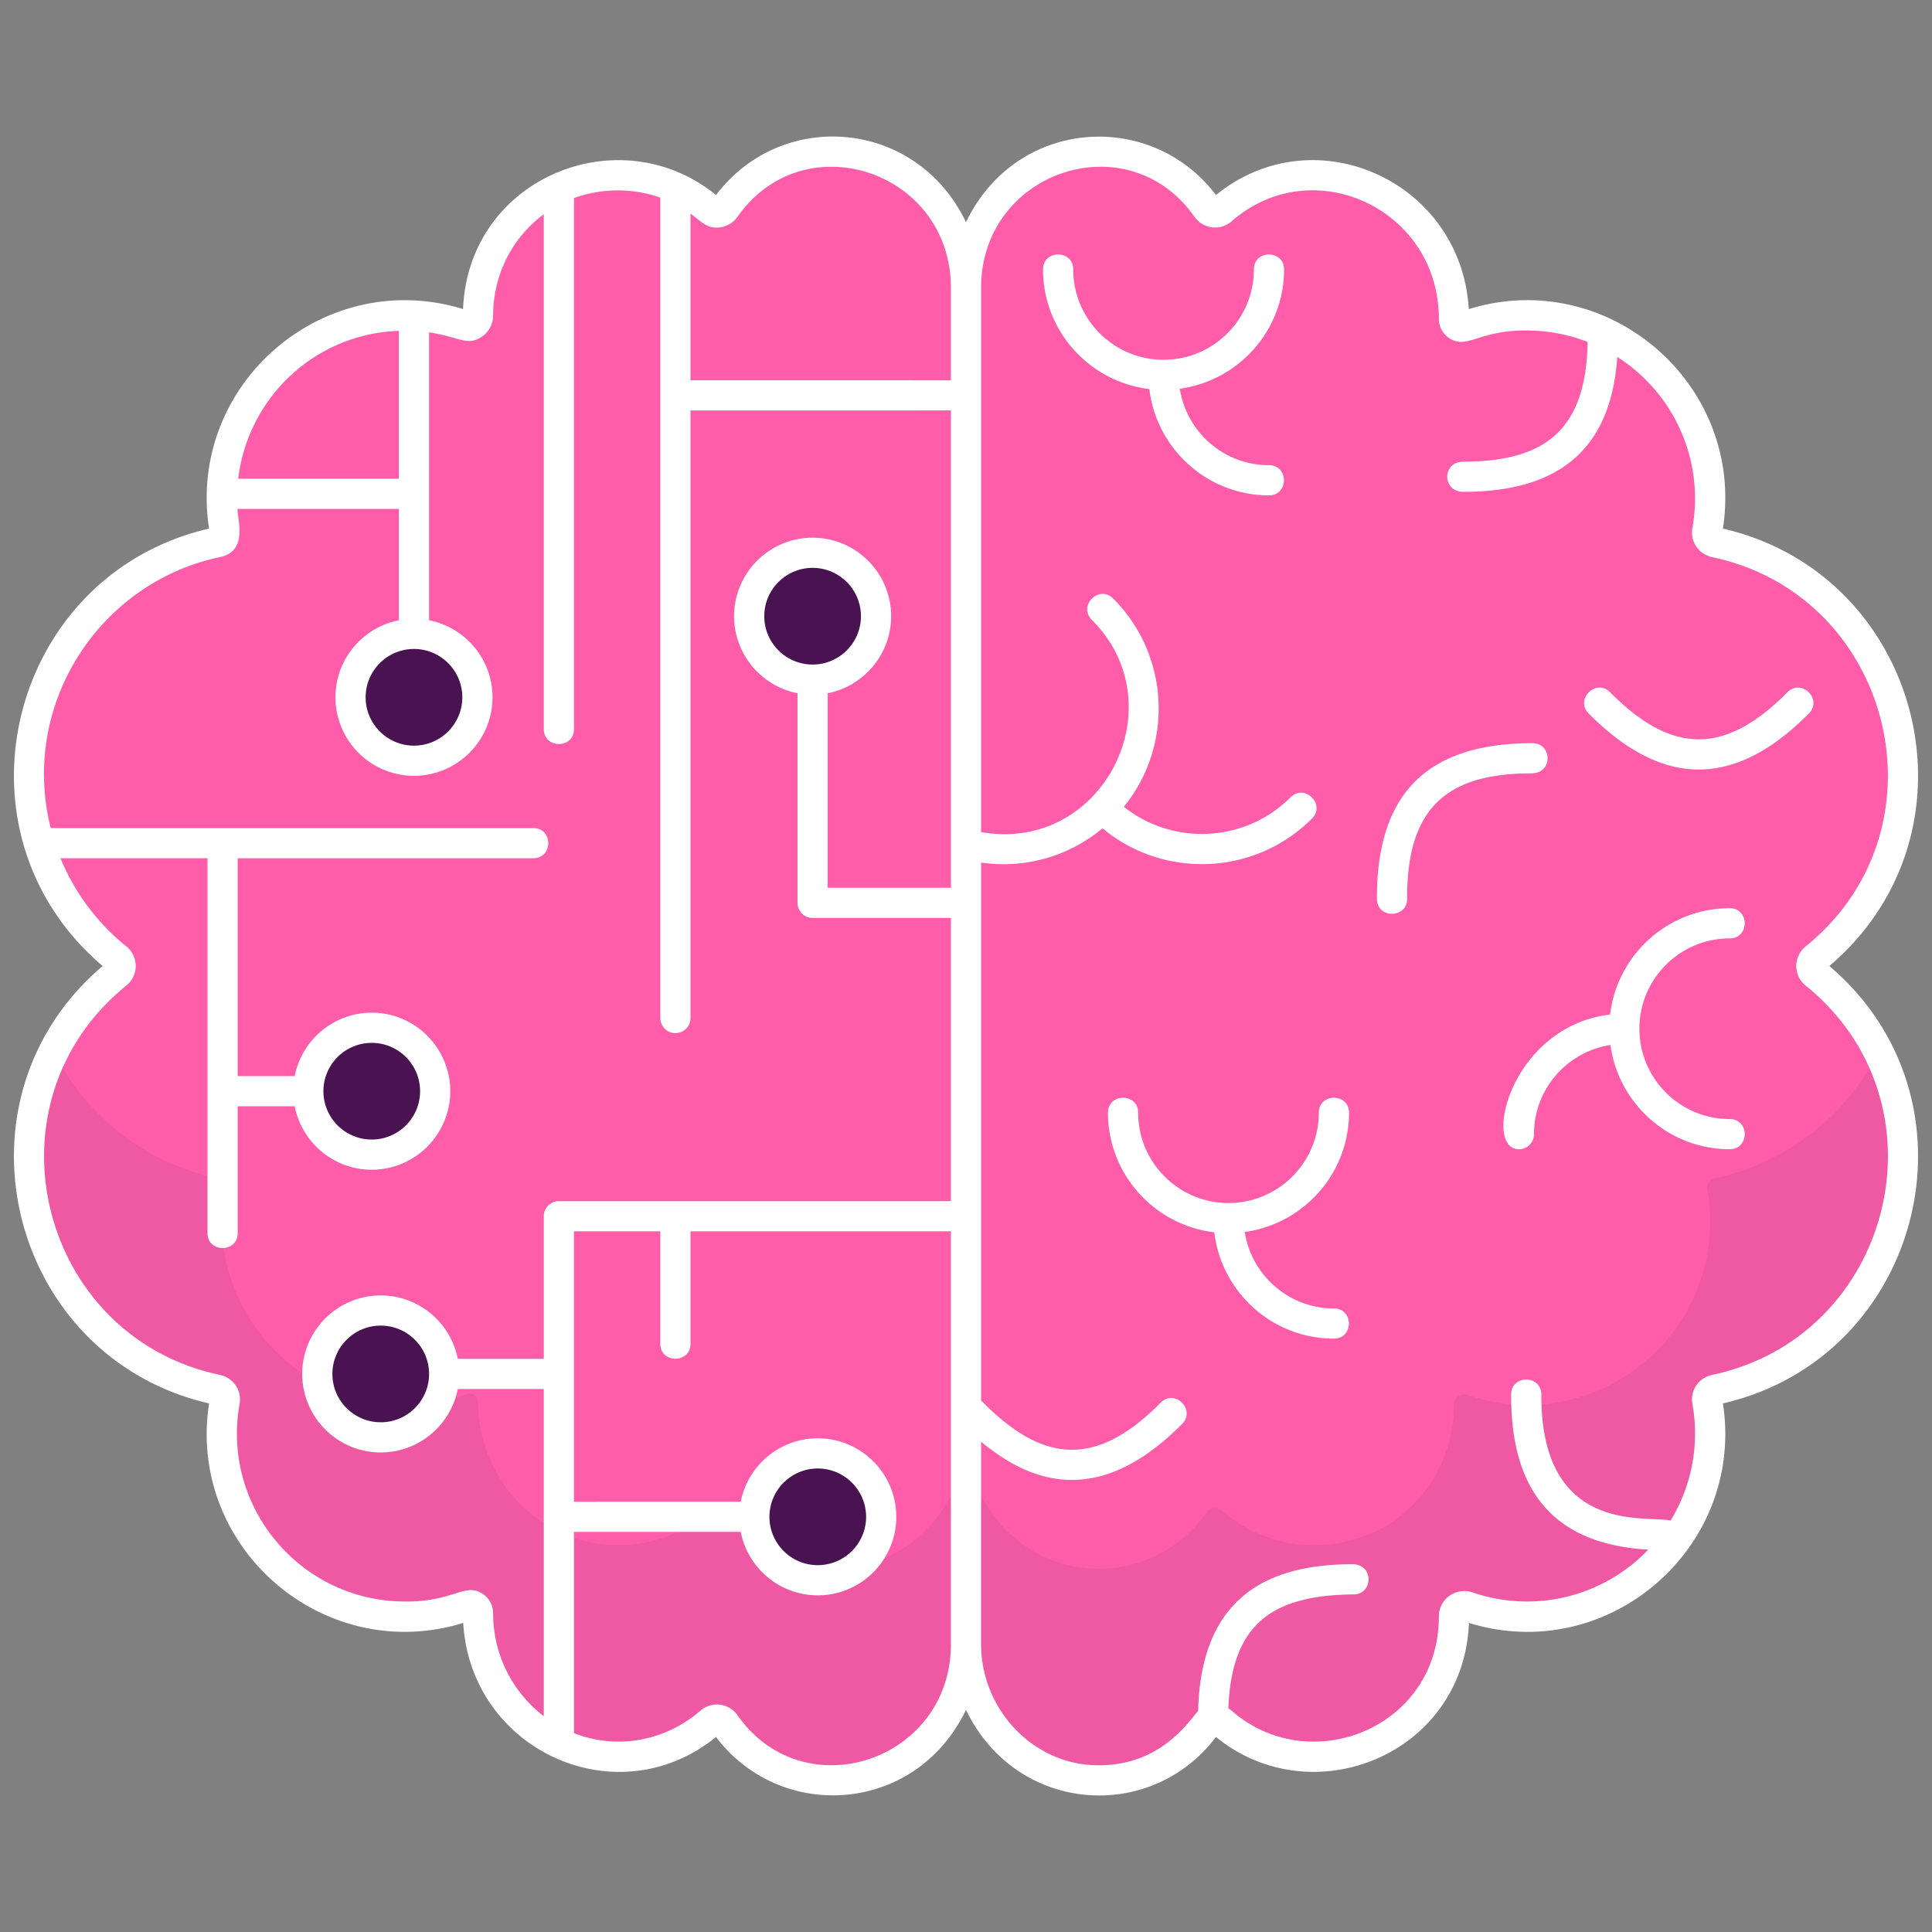 <svg id="SvgjsSvg1086" width="288" height="288" xmlns="http://www.w3.org/2000/svg" version="1.1" xmlns:xlink="http://www.w3.org/1999/xlink" xmlns:svgjs="http://svgjs.com/svgjs"><rect width="100%" height="100%" fill="#808080" stroke="none"/><defs id="SvgjsDefs1087"></defs><g id="SvgjsG1088"><svg xmlns="http://www.w3.org/2000/svg" viewBox="0 0 256 256" width="288" height="288"><path fill="#ef59a3" d="M125.33 28.611c-2.96-4.89-8.15-8.27-14.2-8.5-6.22-.24-11.75 2.77-15.04 7.46-.46.66-1.38.77-1.98.24-4.4-3.84-10.61-5.65-17.2-3.93-8.07 2.11-13.57 9.59-13.57 17.94 0 .79-.64 1.36-1.36 1.36-.16 0-.31-.03-.47-.08-3-1.03-6.26-1.49-9.66-1.24-10.74.79-19.8 8.77-21.96 19.33-.64 3.17-.63 6.25-.11 9.15.13.71-.36 1.38-1.07 1.53-14.21 2.99-24.88 15.59-24.88 30.7 0 9.85 4.55 18.65 11.66 24.4.66.53.66 1.53 0 2.06-3.47 2.8-6.34 6.34-8.36 10.38-2.11 4.22-3.3 8.98-3.3 14.02 0 15.11 10.67 27.71 24.88 30.7.71.15 1.2.82 1.07 1.53-.52 2.9-.53 5.98.11 9.15 2.16 10.56 11.22 18.54 21.96 19.33 3.55.26 6.96-.26 10.06-1.38.7-.26 1.43.25 1.43.99v.02c0 10.29 8.2 18.96 18.49 19 4.7.02 9-1.72 12.28-4.58.6-.53 1.52-.42 1.98.24 3.29 4.69 8.82 7.7 15.04 7.46 6.55-.25 12.08-4.19 14.88-9.73a18.17 18.17 0 0 0 1.99-8.29V38.131c0-3.45-.97-6.73-2.67-9.52z" class="color1c868e svgShape"></path><path fill="#ef59a3" d="M240.51 129.031a1.32 1.32 0 0 1 0-2.06c7.11-5.75 11.66-14.55 11.66-24.4 0-15.11-10.67-27.71-24.88-30.7-.71-.15-1.2-.82-1.07-1.53.52-2.9.53-5.98-.11-9.15-2.16-10.56-11.22-18.54-21.96-19.33-3.55-.26-6.96.26-10.06 1.38-.7.26-1.43-.25-1.43-.99v-.02c0-10.29-8.2-18.96-18.49-19-4.7-.02-9 1.72-12.28 4.58-.6.53-1.52.42-1.98-.24-3.29-4.69-8.82-7.7-15.04-7.46-9.51.36-16.87 8.51-16.87 18.02v179.74c0 9.51 7.36 17.66 16.87 18.02 6.22.24 11.75-2.77 15.04-7.46.46-.66 1.38-.77 1.98-.24 4.4 3.84 10.61 5.65 17.2 3.93 8.07-2.11 13.57-9.59 13.57-17.94 0-.79.64-1.36 1.36-1.36.16 0 .31.03.47.08 3 1.03 6.26 1.49 9.66 1.24 10.74-.79 19.8-8.77 21.96-19.33.64-3.17.63-6.25.11-9.15-.13-.71.36-1.38 1.07-1.53 14.21-2.99 24.88-15.59 24.88-30.7 0-5.04-1.19-9.8-3.3-14.02a31.405 31.405 0 0 0-8.36-10.38z" class="color1c868e svgShape"></path><path fill="#ff5caa" d="M125.33 28.611c-2.96-4.89-8.15-8.27-14.2-8.5-6.22-.24-11.75 2.77-15.04 7.46-.46.66-1.38.77-1.98.24-4.4-3.84-10.61-5.65-17.2-3.93-8.07 2.11-13.57 9.59-13.57 17.94 0 .79-.64 1.36-1.36 1.36-.16 0-.31-.03-.47-.08-3-1.03-6.26-1.49-9.66-1.24-10.74.79-19.8 8.77-21.96 19.33-.64 3.17-.63 6.25-.11 9.15.13.71-.36 1.38-1.07 1.53-14.21 2.99-24.88 15.59-24.88 30.7 0 9.85 4.55 18.65 11.66 24.4.66.53.66 1.53 0 2.06-3.47 2.8-6.34 6.34-8.36 10.38 4.22 8.43 12.11 14.69 21.58 16.68.71.15 1.2.82 1.07 1.53-.52 2.9-.53 5.98.11 9.15 2.16 10.56 11.22 18.54 21.96 19.33 3.55.26 6.96-.26 10.06-1.38.7-.26 1.43.25 1.43.99v.02c0 10.29 8.2 18.96 18.49 19 4.7.02 9-1.72 12.28-4.58.6-.53 1.52-.42 1.98.24 3.29 4.69 8.82 7.7 15.04 7.46 6.55-.25 12.08-4.19 14.88-9.73a18.17 18.17 0 0 0 1.99-8.29v-151.7c0-3.45-.97-6.73-2.67-9.52z" class="color40c4df svgShape"></path><path fill="#ff5caa" d="M240.51 129.031a1.32 1.32 0 0 1 0-2.06c7.11-5.75 11.66-14.55 11.66-24.4 0-15.11-10.67-27.71-24.88-30.7-.71-.15-1.2-.82-1.07-1.53.52-2.9.53-5.98-.11-9.15-2.16-10.56-11.22-18.54-21.96-19.33-3.55-.26-6.96.26-10.06 1.38-.7.26-1.43-.25-1.43-.99v-.02c0-10.29-8.2-18.96-18.49-19-4.7-.02-9 1.72-12.28 4.58-.6.53-1.52.42-1.98-.24-3.29-4.69-8.82-7.7-15.04-7.46-9.51.36-16.87 8.51-16.87 18.02v151.7c0 9.51 7.36 17.66 16.87 18.02 6.22.24 11.75-2.77 15.04-7.46.46-.66 1.38-.77 1.98-.24 4.4 3.84 10.61 5.65 17.2 3.93 8.07-2.11 13.57-9.59 13.57-17.94 0-.79.64-1.36 1.36-1.36.16 0 .31.03.47.08 3 1.03 6.26 1.49 9.66 1.24 10.74-.79 19.8-8.77 21.96-19.33.64-3.17.63-6.25.11-9.15-.13-.71.36-1.38 1.07-1.53 9.47-1.99 17.36-8.25 21.58-16.68a31.405 31.405 0 0 0-8.36-10.38z" class="color40c4df svgShape"></path><circle cx="107.674" cy="81.65" r="8.405" fill="#491352" class="colorf85252 svgShape"></circle><circle cx="54.853" cy="92.396" r="8.405" fill="#491352" class="colorf85252 svgShape"></circle><circle cx="49.258" cy="144.591" r="8.405" fill="#491352" class="colorf85252 svgShape"></circle><circle cx="50.449" cy="182.055" r="8.405" fill="#491352" class="colorf85252 svgShape"></circle><circle cx="108.359" cy="200.988" r="8.405" fill="#491352" class="colorf85252 svgShape"></circle><path fill="#ff5caa" d="M27.63 72.121c.12.7-.37 1.36-1.07 1.51-4.54.95-8.71 2.89-12.3 5.58 3.75-3.37 8.31-5.84 13.37-7.09z" class="color40c4df svgShape"></path><path fill="#ffffff" d="M242.398 128.001c20.989-17.827 12.39-51.868-14.102-57.958 2.949-19.133-15.244-34.774-33.675-29.085-1.004-16.976-20.457-25.732-33.496-15.113-8.638-11.402-26.511-10.205-33.125 3.597-6.567-13.703-24.4-15.116-33.125-3.597-12.731-10.392-32.812-2.368-33.518 15.108-18.421-5.664-36.604 9.955-33.654 29.091-26.489 6.09-35.093 40.127-14.102 57.958-20.989 17.827-12.39 51.868 14.102 57.958-2.949 19.133 15.244 34.774 33.675 29.085 1.004 16.97 20.45 25.734 33.496 15.113 8.631 11.393 26.509 10.209 33.125-3.597 6.563 13.695 24.4 15.115 33.125 3.597 12.729 10.391 32.812 2.369 33.518-15.108 18.54 5.702 36.585-10.077 33.654-29.091 26.489-6.089 35.092-40.126 14.102-57.958zM52.854 43.84v19.595H31.565C32.843 52.687 41.72 44.229 52.854 43.84zm2 42.151c3.532 0 6.405 2.873 6.405 6.405s-2.873 6.405-6.405 6.405-6.405-2.873-6.405-6.405 2.873-6.405 6.405-6.405zM126 217.867c0 15.437-19.442 21.99-28.275 9.412a3.334 3.334 0 0 0-4.93-.598c-4.402 3.848-10.785 5.297-16.74 2.973v-26.667h22.097c.936 4.783 5.154 8.405 10.207 8.405 5.737 0 10.405-4.667 10.405-10.405s-4.667-10.405-10.405-10.405c-5.053 0-9.272 3.622-10.207 8.405H76.055v-35.833h11.44v14.9c0 2.642 4 2.646 4 0v-14.9h34.358c.05 0 .097-.011.146-.015v54.728zm-24.046-16.879c0-3.532 2.873-6.405 6.405-6.405s6.405 2.873 6.405 6.405-2.873 6.405-6.405 6.405-6.405-2.873-6.405-6.405zM126 117.645c-.049-.004-.096-.015-.146-.015h-16.179V91.858c4.783-.936 8.405-5.154 8.405-10.207 0-5.737-4.667-10.405-10.405-10.405S97.27 75.913 97.27 81.65c0 5.053 3.622 9.272 8.405 10.207v27.773a2 2 0 0 0 2 2h18.179c.05 0 .097-.011.146-.015v37.554c-.049-.004-.096-.015-.146-.015H74.055a2 2 0 0 0-2 2v18.9H60.656c-.936-4.783-5.155-8.405-10.207-8.405-5.737 0-10.405 4.667-10.405 10.405s4.668 10.405 10.405 10.405c5.053 0 9.272-3.622 10.207-8.405h11.398v43.347a17.13 17.13 0 0 1-6.713-13.645c0-.999-.486-1.937-1.303-2.509-2.58-1.811-4.061 1.478-12.043.896-12.979-.948-22.599-13.026-20.246-26.127.319-1.776-.833-3.462-2.625-3.839-23.908-5.033-31.738-35.929-12.376-51.589a3.325 3.325 0 0 0 0-5.174 29.361 29.361 0 0 1-8.729-11.692h19.476v49.667c0 2.642 4 2.646 4 0v-16.798h7.555c.936 4.783 5.154 8.405 10.207 8.405 5.737 0 10.405-4.667 10.405-10.405s-4.667-10.405-10.405-10.405c-5.053 0-9.272 3.622-10.207 8.405h-7.555v-28.869h39.167c2.642 0 2.646-4 0-4H6.718c-4.122-16.484 6.546-32.557 22.407-35.896 3.627-.762 2.454-4.461 2.334-6.391h21.395v14.753c-4.783.936-8.405 5.155-8.405 10.207 0 5.737 4.667 10.405 10.405 10.405s10.405-4.667 10.405-10.405c0-5.053-3.622-9.272-8.405-10.207V44.043c4.044.585 5.093 1.929 7.084.507a3.362 3.362 0 0 0 1.403-2.732c-.004-5.458 2.594-10.396 6.714-13.425v68.214c0 2.642 4 2.646 4 0V26.244c3.496-1.261 7.621-1.42 11.44-.049v108.698a2 2 0 0 0 4 0V54.389c.31 0 34.196.008 34.505-.015v63.271zm-18.326-29.59c-3.532 0-6.405-2.873-6.405-6.405s2.873-6.405 6.405-6.405 6.405 2.873 6.405 6.405-2.873 6.405-6.405 6.405zm-50.82 94c0 3.532-2.873 6.405-6.405 6.405s-6.405-2.873-6.405-6.405 2.874-6.405 6.405-6.405 6.405 2.873 6.405 6.405zm-14-37.464c0-3.532 2.873-6.405 6.405-6.405s6.405 2.873 6.405 6.405-2.873 6.405-6.405 6.405-6.405-2.873-6.405-6.405zM126 50.403c-.309-.023-34.195-.015-34.505-.015V28.302c1.348.965 2.113 2.043 3.894 1.823a3.35 3.35 0 0 0 2.336-1.401C106.551 16.152 126 22.682 126 38.136v12.267zm100.875 131.774c-1.792.376-2.944 2.063-2.625 3.839a22.13 22.13 0 0 1-2.889 15.466c-2.876-.748-17.194 2.162-17.127-16.69.009-2.642-3.991-2.661-4-.014-.046 12.951 5.763 19.834 18.167 20.561a22.21 22.21 0 0 1-23.264 5.667c-2.2-.752-4.48.865-4.479 3.178.01 14.793-17.093 21.556-27.453 12.497a3.344 3.344 0 0 0-.441-.311c.421-11.306 5.931-14.995 16.588-15.103 2.602 0 2.75-4-.146-4-13.368 0-20.124 6.255-20.447 19.466-1 .914-4.796 7.507-13.812 7.164-8.242-.313-14.948-7.504-14.948-16.029v-26.844c8.71 7.319 17.491 6.879 26.638-2.344 1.86-1.876-.976-4.697-2.84-2.816-8.375 8.443-15.366 8.19-23.501-.001a2.012 2.012 0 0 0-.297-.245V114.3a20.455 20.455 0 0 0 16.089-4.544c8.154 6.775 20.208 6.26 27.749-1.282 1.873-1.871-.962-4.697-2.828-2.828-6.029 6.028-15.569 6.442-22.09 1.258 6.586-8.097 6.114-20.064-1.418-27.596-1.867-1.869-4.7.958-2.828 2.828 11.393 11.394 1.374 30.981-14.674 28.114V38.136c0-15.437 19.442-21.99 28.275-9.412a3.334 3.334 0 0 0 4.93.598c10.753-9.399 27.463-1.624 27.453 12.924 0 .999.486 1.937 1.303 2.509 2.572 1.806 4.104-1.48 12.043-.896a21.96 21.96 0 0 1 6.364 1.453c-.185 11.523-5.503 15.859-16.458 15.859-2.856 0-2.859 4-.001 4 12.256 0 19.546-5.272 20.389-17.878 7.625 4.875 11.549 13.805 9.952 22.693-.319 1.776.833 3.462 2.625 3.839 23.908 5.033 31.738 35.929 12.376 51.589a3.325 3.325 0 0 0 0 5.174c19.382 15.675 11.513 46.56-12.375 51.589z" class="color491352 svgShape"></path><path fill="#ffffff" d="M178.75 147.438c0-2.642-4-2.646-4 0 0 6.6-5.369 11.969-11.969 11.969s-11.969-5.369-11.969-11.969c0-2.642-4-2.646-4 0 0 8.168 6.168 14.914 14.089 15.848.934 7.921 7.68 14.089 15.848 14.089 2.642 0 2.646-4 0-4-5.973 0-10.924-4.403-11.813-10.132 7.787-1.057 13.814-7.732 13.814-15.805zm-8.603-111.734c0-2.642-4-2.646-4 0 0 6.6-5.369 11.969-11.969 11.969s-11.969-5.369-11.969-11.969c0-2.642-4-2.646-4 0 0 8.168 6.168 14.914 14.089 15.848.934 7.921 7.68 14.089 15.848 14.089 2.642 0 2.646-4 0-4-5.973 0-10.924-4.403-11.813-10.132 7.788-1.058 13.814-7.733 13.814-15.805zm59.051 88.638c2.642 0 2.646-4 0-4-8.168 0-14.914 6.168-15.848 14.089-13.164 1.553-16.991 17.848-12.089 17.848a2 2 0 0 0 2-2c0-5.973 4.403-10.924 10.132-11.813 1.058 7.787 7.734 13.813 15.806 13.813 2.642 0 2.646-4 0-4-6.6 0-11.969-5.369-11.969-11.969s5.369-11.968 11.968-11.968zm10.487-29.799c1.86-1.876-.976-4.697-2.84-2.816-8.375 8.443-15.366 8.19-23.501-.001-1.859-1.876-4.703.941-2.838 2.818 9.695 9.763 19.23 10.031 29.179-.001zm-36.602 3.932c-13.61 0-20.691 6.312-20.632 20.633.011 2.646 4.01 2.627 4-.017-.049-11.923 5.136-16.617 16.477-16.617 2.9 0 2.745-3.99.155-3.999z" class="color491352 svgShape"></path></svg></g></svg>